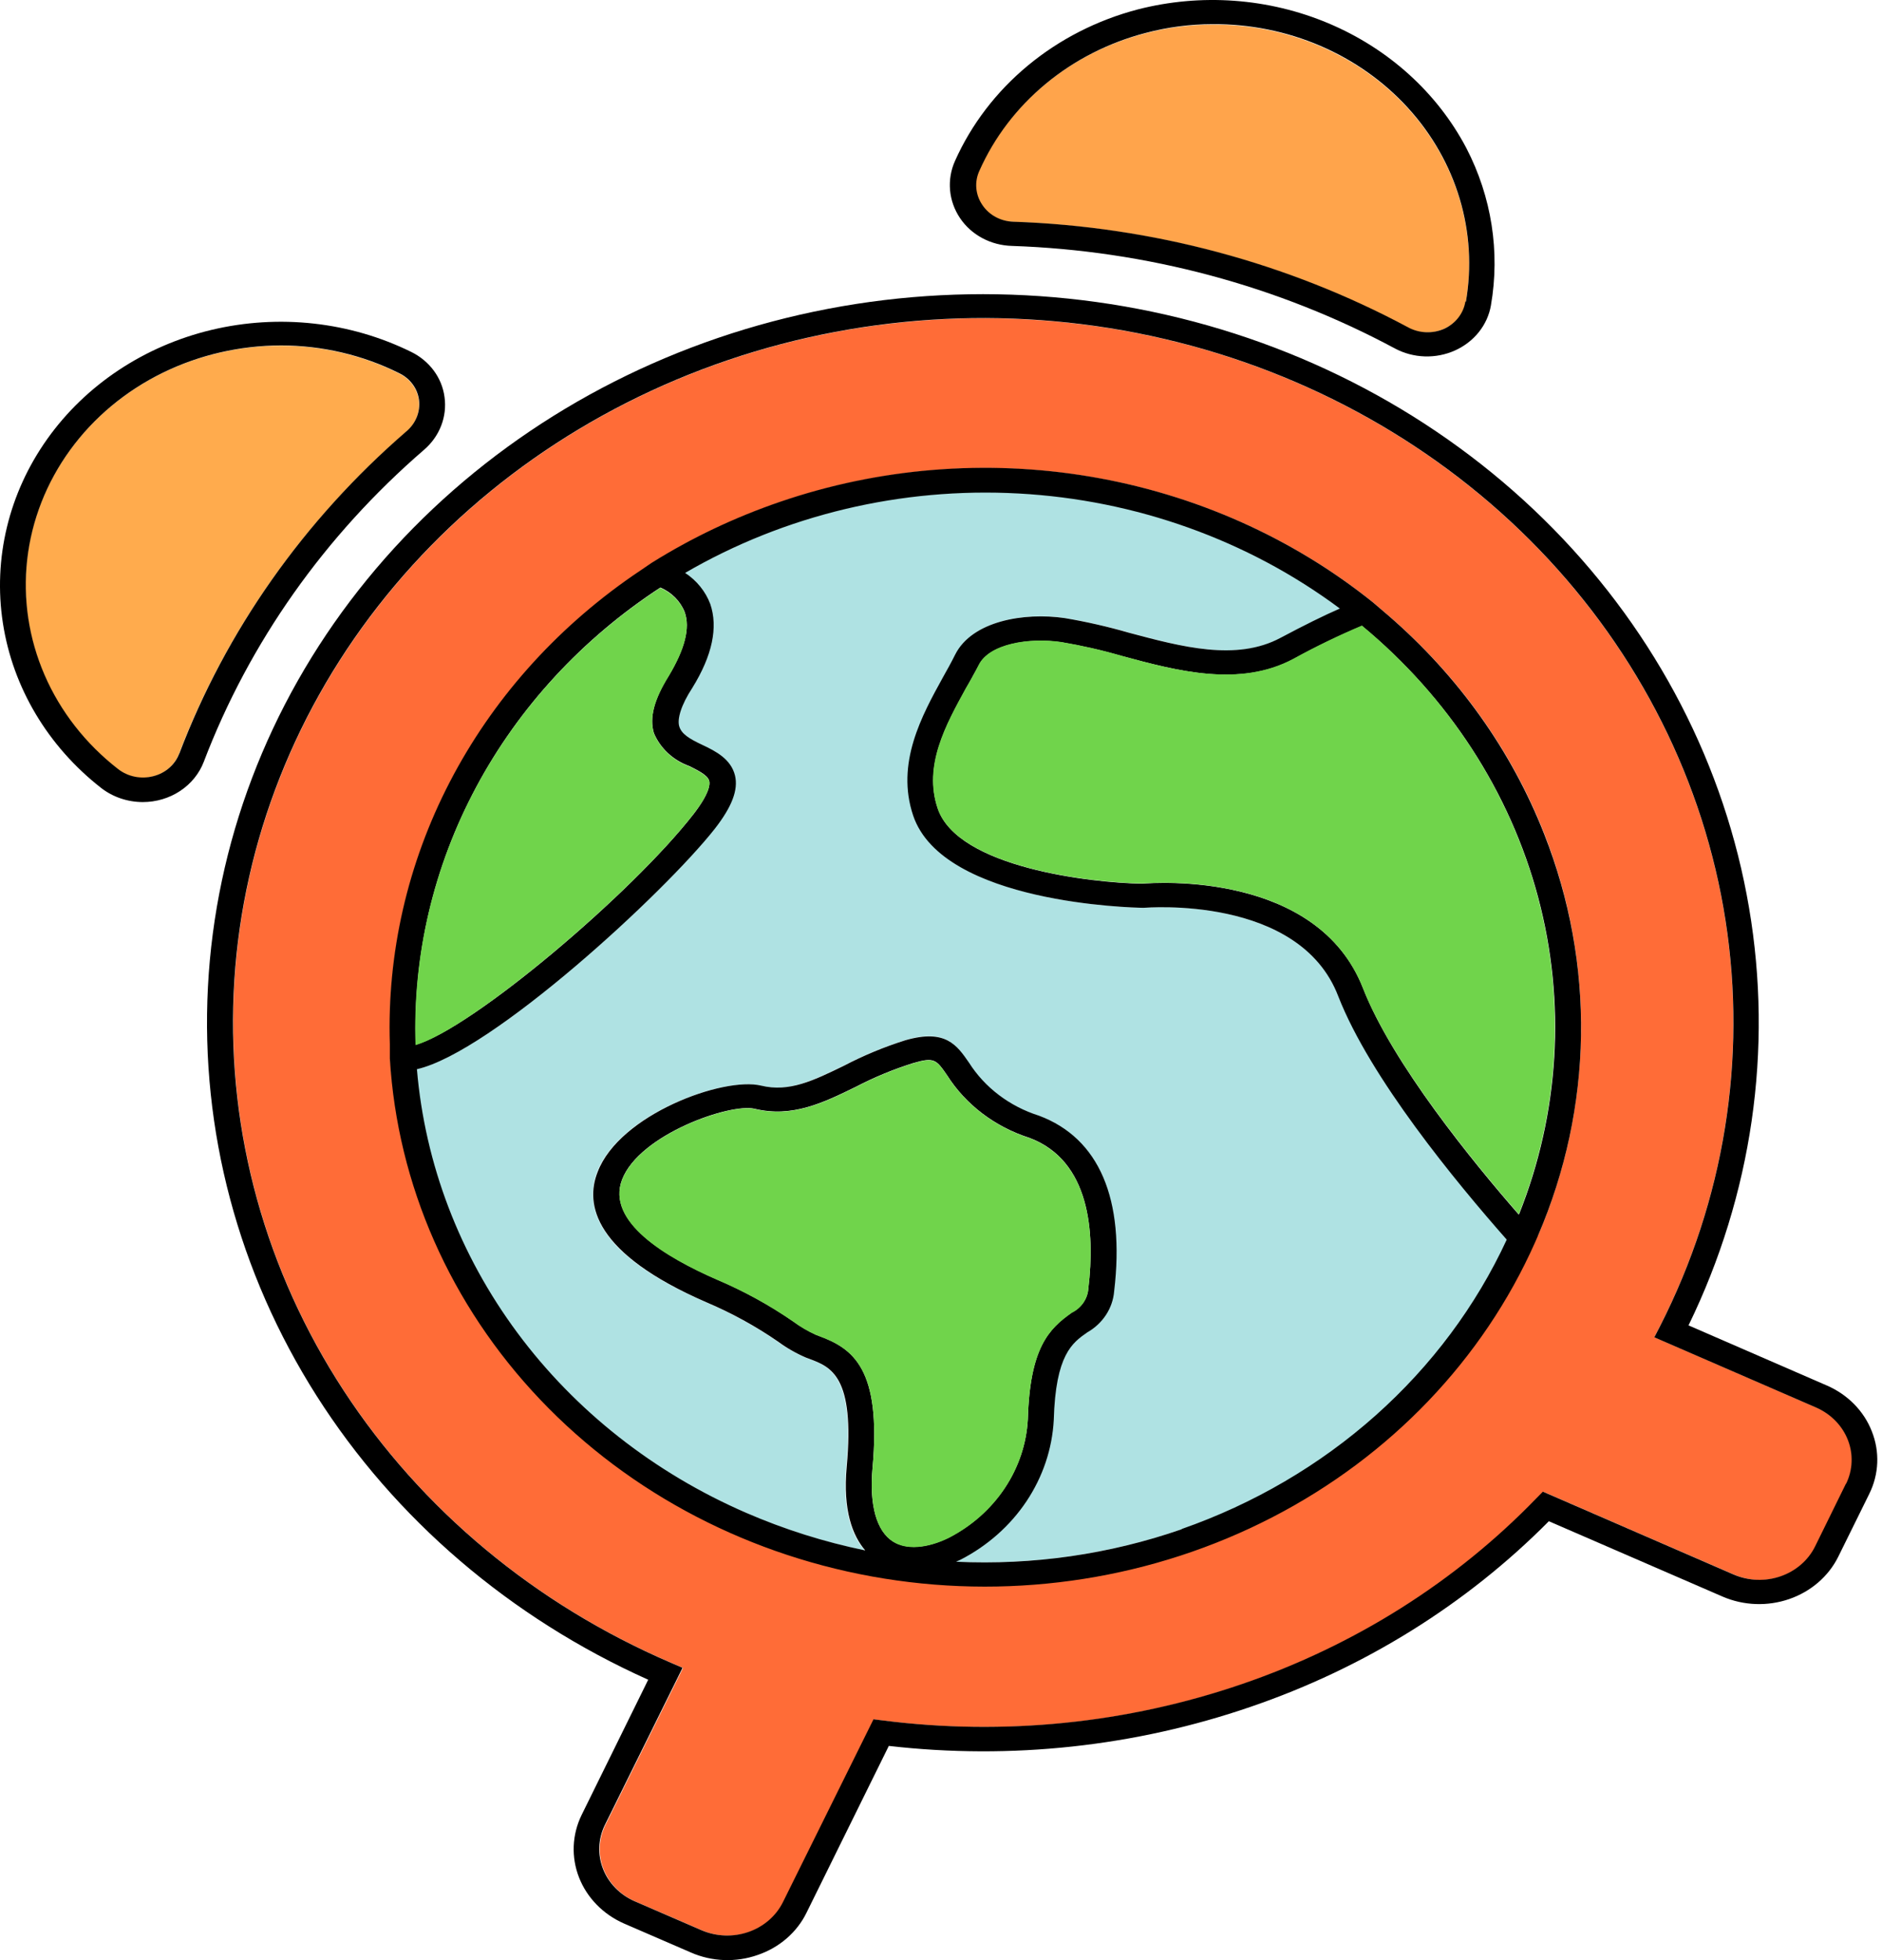 <svg width="144" height="150" viewBox="0 0 144 150" fill="none" xmlns="http://www.w3.org/2000/svg">
<path d="M32.039 30.623C31.984 30.195 31.819 29.785 31.558 29.43C31.298 29.075 30.949 28.785 30.542 28.584C27.75 27.188 24.635 26.456 21.471 26.453C18.322 26.462 15.222 27.18 12.429 28.547C9.58 29.943 7.142 31.979 5.333 34.474C3.524 36.968 2.4 39.844 2.062 42.845C1.723 45.847 2.18 48.88 3.392 51.675C4.604 54.47 6.534 56.941 9.009 58.866C9.379 59.157 9.819 59.359 10.29 59.454C10.762 59.55 11.251 59.537 11.716 59.415C12.172 59.299 12.592 59.08 12.938 58.777C13.283 58.473 13.544 58.095 13.698 57.675C17.285 48.268 23.248 39.819 31.078 33.053C31.435 32.751 31.709 32.372 31.877 31.949C32.044 31.526 32.1 31.071 32.039 30.623Z" fill="#FFAB4D"/>
<path d="M31.474 26.936C26.776 24.619 21.33 24.017 16.187 25.245C11.044 26.474 6.567 29.447 3.619 33.59C0.671 37.734 -0.539 42.756 0.222 47.687C0.983 52.619 3.661 57.112 7.74 60.3C8.638 60.997 9.767 61.379 10.932 61.379C11.952 61.378 12.947 61.082 13.781 60.53C14.615 59.979 15.247 59.199 15.592 58.298C19.067 49.175 24.851 40.98 32.446 34.421C33.033 33.915 33.483 33.284 33.755 32.581C34.028 31.878 34.116 31.123 34.012 30.381C33.917 29.657 33.636 28.965 33.194 28.366C32.752 27.766 32.162 27.275 31.474 26.936V26.936ZM13.718 57.656C13.564 58.076 13.303 58.455 12.957 58.758C12.612 59.061 12.192 59.281 11.735 59.397C11.271 59.518 10.781 59.531 10.31 59.436C9.838 59.34 9.399 59.138 9.029 58.847C6.554 56.922 4.624 54.452 3.412 51.656C2.2 48.861 1.743 45.828 2.081 42.827C2.42 39.825 3.544 36.95 5.353 34.455C7.162 31.96 9.599 29.924 12.449 28.528C15.241 27.161 18.342 26.443 21.491 26.434C24.655 26.437 27.769 27.169 30.562 28.566C30.969 28.766 31.317 29.056 31.578 29.412C31.839 29.767 32.004 30.176 32.059 30.604C32.116 31.054 32.056 31.511 31.883 31.934C31.71 32.357 31.43 32.735 31.068 33.034C23.247 39.809 17.293 48.264 13.718 57.674V57.656Z" fill="black"/>
<path d="M92.762 1.886C91.012 1.887 89.271 2.116 87.587 2.566C84.768 3.304 82.163 4.631 79.968 6.448C77.772 8.264 76.042 10.524 74.907 13.057C74.707 13.482 74.623 13.947 74.663 14.411C74.703 14.874 74.865 15.321 75.135 15.71C75.389 16.086 75.737 16.397 76.148 16.618C76.559 16.839 77.022 16.962 77.495 16.976C88.116 17.34 98.484 20.115 107.713 25.065C108.135 25.295 108.611 25.424 109.098 25.44C109.586 25.456 110.07 25.36 110.508 25.159C110.943 24.964 111.32 24.674 111.609 24.312C111.897 23.95 112.088 23.529 112.164 23.083V23.083C112.611 20.456 112.442 17.769 111.671 15.21C110.899 12.65 109.543 10.279 107.696 8.261C105.85 6.244 103.557 4.629 100.978 3.528C98.399 2.427 95.595 1.867 92.762 1.886Z" fill="#FFA44B"/>
<path d="M112.194 11.326C109.965 7.093 106.238 3.72 101.65 1.786C97.063 -0.149 91.902 -0.525 87.052 0.723C83.942 1.54 81.07 3.008 78.649 5.015C76.229 7.021 74.322 9.516 73.073 12.312C72.756 13.018 72.626 13.786 72.693 14.549C72.76 15.313 73.023 16.049 73.46 16.697C73.885 17.328 74.469 17.852 75.161 18.223C75.852 18.593 76.63 18.797 77.425 18.819C87.727 19.168 97.784 21.861 106.731 26.667C107.426 27.038 108.207 27.247 109.006 27.274C109.806 27.301 110.6 27.146 111.322 26.822C112.044 26.498 112.671 26.015 113.151 25.415C113.631 24.814 113.949 24.113 114.077 23.371C114.788 19.27 114.13 15.062 112.194 11.326V11.326ZM112.124 23.073C112.053 23.517 111.869 23.939 111.588 24.302C111.307 24.665 110.936 24.959 110.508 25.159C110.074 25.352 109.597 25.443 109.117 25.425C108.637 25.408 108.169 25.281 107.752 25.056C98.524 20.106 88.155 17.33 77.534 16.967C77.061 16.952 76.599 16.829 76.187 16.609C75.776 16.388 75.429 16.076 75.175 15.701C74.905 15.311 74.743 14.865 74.703 14.401C74.663 13.938 74.747 13.473 74.947 13.048C76.078 10.509 77.806 8.244 80.002 6.423C82.198 4.601 84.805 3.27 87.627 2.529C89.31 2.079 91.052 1.85 92.802 1.849C95.636 1.834 98.439 2.399 101.016 3.504C103.594 4.61 105.883 6.23 107.726 8.251C109.569 10.272 110.921 12.646 111.687 15.207C112.454 17.769 112.616 20.456 112.164 23.083L112.124 23.073Z" fill="black"/>
<path d="M138.971 107.71L126.579 102.329L127.015 101.482C131.928 91.831 133.671 81.025 132.021 70.441C130.372 59.857 125.405 49.973 117.753 42.048C110.101 34.123 100.111 28.515 89.054 25.94C77.996 23.364 66.373 23.936 55.664 27.584C44.954 31.231 35.643 37.789 28.916 46.422C22.189 55.055 18.35 65.373 17.889 76.061C17.427 86.749 20.364 97.324 26.325 106.44C32.286 115.556 41.001 122.8 51.361 127.249L52.264 127.64L46.315 139.676C45.801 140.734 45.752 141.939 46.179 143.03C46.606 144.121 47.474 145.01 48.596 145.504L53.731 147.729C54.857 148.211 56.141 148.257 57.303 147.856C58.465 147.455 59.411 146.64 59.937 145.588L66.877 131.578L67.611 131.671C76.873 132.85 86.303 131.892 95.082 128.878C103.703 125.924 111.43 121.046 117.597 114.663L118.092 114.161L132.706 120.509C133.832 120.992 135.116 121.038 136.278 120.637C137.44 120.236 138.386 119.421 138.912 118.368L141.281 113.546C141.795 112.489 141.844 111.284 141.417 110.192C140.99 109.101 140.122 108.212 139.001 107.719L138.971 107.71ZM117.646 94.547L117.418 95.068C113.426 103.98 106.339 111.361 97.311 116.01C88.283 120.659 77.846 122.303 67.696 120.673C57.547 119.044 48.283 114.238 41.413 107.037C34.543 99.835 30.47 90.663 29.858 81.012V79.923C29.637 72.987 31.211 66.104 34.443 59.864C37.675 53.624 42.47 48.212 48.417 44.093L49.894 43.087C52.948 41.177 56.232 39.614 59.679 38.433C67.291 35.816 75.508 35.148 83.486 36.498C91.463 37.848 98.915 41.166 105.075 46.113L106.285 47.146C113.09 53.028 117.825 60.716 119.86 69.187C121.895 77.658 121.133 86.511 117.676 94.566L117.646 94.547Z" fill="#FF6C37"/>
<path d="M143.225 109.544C142.926 108.772 142.467 108.064 141.875 107.46C141.283 106.856 140.569 106.368 139.775 106.025L129.196 101.426C134.059 91.437 135.671 80.321 133.828 69.474C131.986 58.628 126.771 48.534 118.84 40.46C110.909 32.387 100.615 26.693 89.249 24.095C77.883 21.496 65.954 22.108 54.957 25.854C43.961 29.6 34.389 36.313 27.442 45.15C20.495 53.987 16.483 64.555 15.91 75.525C15.338 86.496 18.23 97.38 24.223 106.813C30.216 116.245 39.044 123.805 49.597 128.543L44.501 138.894C43.767 140.4 43.696 142.117 44.303 143.672C44.91 145.227 46.146 146.494 47.743 147.198L52.879 149.423C53.671 149.769 54.528 149.963 55.401 149.995C56.275 150.027 57.146 149.896 57.964 149.609C58.787 149.33 59.542 148.9 60.185 148.343C60.829 147.787 61.348 147.116 61.712 146.369L68.007 133.607C77.363 134.683 86.857 133.655 95.707 130.61C104.396 127.637 112.21 122.771 118.509 116.413L131.814 122.185C133.416 122.874 135.243 122.941 136.898 122.37C138.552 121.8 139.9 120.64 140.647 119.141L143.026 114.319C143.394 113.575 143.601 112.77 143.635 111.95C143.669 111.13 143.53 110.312 143.225 109.544V109.544ZM141.242 113.537L138.872 118.359C138.347 119.412 137.4 120.227 136.238 120.628C135.076 121.029 133.793 120.983 132.666 120.5L118.053 114.151L117.557 114.654C111.391 121.036 103.664 125.915 95.043 128.869C86.263 131.882 76.834 132.841 67.571 131.661L66.837 131.568L59.898 145.578C59.372 146.631 58.425 147.446 57.263 147.847C56.101 148.248 54.818 148.202 53.691 147.719L48.556 145.494C47.435 145.001 46.567 144.112 46.14 143.021C45.713 141.93 45.762 140.725 46.276 139.667L52.224 127.631L51.322 127.24C40.964 122.784 32.252 115.535 26.296 106.415C20.34 97.296 17.409 86.718 17.876 76.029C18.343 65.34 22.187 55.023 28.919 46.393C35.651 37.762 44.966 31.207 55.678 27.563C66.39 23.919 78.014 23.351 89.072 25.931C100.129 28.511 110.118 34.121 117.768 42.049C125.418 49.977 130.382 59.863 132.029 70.448C133.676 81.034 131.931 91.84 127.015 101.491L126.579 102.338L138.972 107.719C140.092 108.212 140.961 109.101 141.388 110.192C141.815 111.284 141.766 112.489 141.252 113.546L141.242 113.537Z" fill="black"/>
<path d="M102.438 76.246C99.385 68.454 87.647 69.46 87.567 69.469H87.448C86.834 69.469 72.191 69.162 69.911 62.413C68.562 58.41 70.575 54.761 72.191 51.828C72.528 51.233 72.845 50.656 73.123 50.097C74.412 47.509 78.387 46.82 81.53 47.304C83.182 47.584 84.814 47.957 86.417 48.421C90.462 49.501 94.636 50.618 98.017 48.812C99.801 47.882 101.318 47.109 102.557 46.569C95.515 41.311 86.913 38.227 77.93 37.738C68.948 37.25 60.025 39.382 52.383 43.841C53.272 44.428 53.945 45.262 54.306 46.224C54.941 47.993 54.475 50.153 52.928 52.648C52.115 53.951 51.788 54.975 51.937 55.599C52.085 56.222 52.72 56.529 53.701 57.004C54.683 57.479 55.892 58.093 56.2 59.35C56.457 60.439 55.972 61.724 54.663 63.409C50.826 68.342 37.611 80.518 31.861 81.822C32.472 89.067 35.126 96.029 39.549 101.994C43.973 107.959 50.007 112.71 57.032 115.762C59.956 117.032 63.017 118 66.163 118.648C65.172 117.531 64.438 115.594 64.746 112.252C65.38 105.308 63.536 104.61 61.91 103.995L61.613 103.884C60.861 103.56 60.152 103.154 59.501 102.674C57.788 101.49 55.947 100.479 54.009 99.657C45.413 95.934 44.739 92.21 45.691 89.678C47.366 85.285 55.307 82.38 58.192 83.078C60.344 83.6 62.158 82.697 64.527 81.561C66.029 80.774 67.606 80.12 69.237 79.606C72.31 78.675 73.202 79.978 74.094 81.31C75.306 83.225 77.209 84.668 79.458 85.378C84.058 87.1 86.051 91.745 85.208 98.82C85.156 99.46 84.941 100.08 84.582 100.627C84.224 101.174 83.731 101.633 83.146 101.966C82.016 102.757 80.727 103.651 80.588 108.668C80.469 110.873 79.752 113.012 78.504 114.882C77.257 116.753 75.52 118.292 73.46 119.355L73.113 119.513C81.987 119.927 90.785 117.791 98.334 113.39C105.883 108.99 111.824 102.534 115.366 94.882C111.421 90.432 104.877 82.492 102.438 76.246Z" fill="#AFE2E3"/>
<path d="M118.152 63.828C115.653 57.454 111.575 51.73 106.255 47.127L105.046 46.094C98.885 41.148 91.433 37.829 83.456 36.479C75.478 35.13 67.262 35.798 59.65 38.414C56.203 39.596 52.918 41.158 49.864 43.069L48.387 44.074C42.44 48.194 37.645 53.605 34.413 59.845C31.181 66.085 29.608 72.968 29.828 79.904V80.993C30.406 90.669 34.463 99.876 41.335 107.107C48.207 114.338 57.488 119.166 67.661 120.802C77.834 122.439 88.298 120.786 97.341 116.115C106.385 111.444 113.473 104.031 117.448 95.087L117.676 94.566C121.904 84.732 122.074 73.772 118.152 63.828V63.828ZM50.529 44.959C51.384 45.326 52.05 45.995 52.383 46.82C52.829 48.049 52.383 49.687 51.173 51.708C50.043 53.523 49.676 54.919 50.033 56.101C50.276 56.679 50.645 57.203 51.116 57.639C51.587 58.075 52.151 58.413 52.769 58.633C53.483 58.996 54.157 59.331 54.266 59.76C54.336 60.039 54.266 60.746 53.067 62.301C48.348 68.37 36.104 78.74 31.811 79.941C31.583 73.108 33.175 66.329 36.444 60.221C39.712 54.111 44.554 48.865 50.529 44.959V44.959ZM68.324 117.959C67.065 117.168 66.51 115.166 66.758 112.373C67.462 104.694 65.231 103.195 62.683 102.236L62.416 102.134C61.804 101.854 61.225 101.514 60.691 101.119C58.878 99.868 56.931 98.798 54.881 97.926C50.915 96.195 46.385 93.458 47.594 90.274C48.923 86.802 55.892 84.4 57.736 84.847C60.621 85.545 62.981 84.391 65.479 83.171C66.877 82.441 68.344 81.834 69.861 81.356C71.497 80.872 71.645 81.096 72.468 82.287C73.896 84.533 76.127 86.229 78.764 87.072C83.413 88.813 83.79 94.286 83.275 98.578C83.252 98.965 83.124 99.339 82.901 99.665C82.679 99.992 82.37 100.258 82.006 100.439C80.261 101.668 78.803 103.12 78.645 108.594C78.545 110.467 77.936 112.284 76.875 113.873C75.815 115.462 74.339 116.769 72.587 117.67C70.902 118.499 69.346 118.601 68.324 117.959ZM90.413 117.028C84.897 118.944 79.026 119.789 73.153 119.513L73.499 119.355C75.56 118.293 77.296 116.753 78.544 114.882C79.791 113.012 80.509 110.873 80.628 108.669C80.766 103.651 82.055 102.757 83.185 101.966C83.771 101.633 84.263 101.174 84.622 100.627C84.981 100.08 85.195 99.46 85.248 98.82C86.09 91.745 84.097 87.1 79.497 85.378C77.249 84.668 75.346 83.225 74.134 81.31C73.212 79.979 72.349 78.722 69.276 79.606C67.645 80.12 66.069 80.774 64.567 81.561C62.227 82.697 60.383 83.6 58.232 83.078C55.347 82.38 47.406 85.285 45.73 89.678C44.739 92.173 45.453 95.925 54.048 99.657C55.986 100.479 57.827 101.49 59.541 102.674C60.191 103.154 60.9 103.56 61.652 103.884L61.95 103.995C63.575 104.61 65.42 105.308 64.785 112.252C64.478 115.594 65.241 117.531 66.203 118.648C63.057 118 59.995 117.032 57.072 115.762C50.047 112.71 44.012 107.959 39.589 101.994C35.165 96.03 32.512 89.067 31.9 81.822C37.611 80.519 50.826 68.342 54.703 63.409C56.011 61.724 56.497 60.439 56.239 59.35C55.932 58.093 54.772 57.488 53.741 57.004C52.71 56.52 52.155 56.166 51.976 55.599C51.798 55.031 52.115 53.951 52.968 52.648C54.514 50.153 54.95 47.993 54.346 46.224C53.984 45.262 53.312 44.428 52.422 43.842C60.056 39.399 68.964 37.276 77.93 37.765C86.895 38.253 95.482 41.328 102.518 46.569C101.278 47.109 99.762 47.863 97.977 48.812C94.596 50.618 90.423 49.501 86.378 48.421C84.774 47.957 83.142 47.584 81.49 47.304C78.347 46.839 74.372 47.528 73.083 50.097C72.805 50.656 72.488 51.233 72.151 51.828C70.535 54.761 68.523 58.41 69.871 62.413C72.151 69.162 86.794 69.46 87.409 69.469H87.528C87.647 69.469 99.424 68.454 102.399 76.246C104.838 82.492 111.381 90.432 115.287 94.864C112.941 99.937 109.529 104.513 105.255 108.318C100.981 112.124 95.933 115.08 90.413 117.009V117.028ZM116.189 92.927C112.729 88.962 106.533 81.384 104.292 75.622C100.793 66.695 88.489 67.533 87.379 67.626C83.493 67.561 73.281 66.397 71.755 61.873C70.654 58.605 72.379 55.468 73.906 52.703C74.253 52.08 74.58 51.484 74.897 50.907C75.7 49.278 78.754 48.785 81.213 49.148C82.784 49.412 84.337 49.767 85.862 50.209C90.086 51.344 94.864 52.629 98.978 50.432C100.672 49.499 102.42 48.653 104.213 47.9C110.841 53.377 115.54 60.616 117.686 68.657C119.832 76.699 119.324 85.163 116.229 92.927H116.189Z" fill="black"/>
<path d="M53.067 62.292C48.338 68.37 36.064 78.74 31.791 79.979C31.562 73.143 33.156 66.362 36.426 60.251C39.697 54.14 44.541 48.893 50.519 44.986C51.376 45.354 52.045 46.023 52.383 46.848C52.829 48.077 52.383 49.715 51.173 51.735C50.043 53.551 49.676 54.947 50.033 56.129C50.276 56.707 50.645 57.231 51.116 57.667C51.588 58.103 52.151 58.441 52.769 58.661C53.483 59.024 54.157 59.359 54.266 59.788C54.336 60.03 54.266 60.737 53.067 62.292ZM83.275 98.596C83.79 94.305 83.413 88.831 78.764 87.091C76.127 86.248 73.896 84.552 72.469 82.306C71.646 81.114 71.477 80.891 69.861 81.375C68.344 81.852 66.877 82.46 65.479 83.19C62.981 84.41 60.621 85.564 57.736 84.866C57.558 84.826 57.374 84.807 57.191 84.81C54.802 84.81 48.814 87.1 47.594 90.293C46.375 93.486 50.886 96.213 54.881 97.945C56.931 98.816 58.878 99.886 60.691 101.138C61.225 101.533 61.804 101.873 62.416 102.152L62.683 102.255C65.231 103.186 67.462 104.712 66.758 112.392C66.51 115.185 67.065 117.168 68.324 117.977C69.316 118.62 70.902 118.517 72.587 117.698C74.339 116.797 75.815 115.49 76.875 113.901C77.936 112.312 78.545 110.495 78.645 108.622C78.803 103.148 80.261 101.696 82.006 100.467C82.372 100.286 82.681 100.017 82.904 99.689C83.126 99.361 83.254 98.985 83.275 98.596ZM116.209 92.918C119.298 85.151 119.805 76.686 117.661 68.643C115.518 60.6 110.825 53.357 104.203 47.872C102.408 48.631 100.657 49.48 98.959 50.414C94.844 52.611 90.036 51.344 85.842 50.19C84.317 49.748 82.764 49.394 81.193 49.129C78.734 48.766 75.681 49.259 74.878 50.888C74.59 51.465 74.263 52.061 73.886 52.685C72.359 55.478 70.634 58.587 71.735 61.854C73.262 66.378 83.473 67.542 87.359 67.607C87.567 67.607 88.182 67.551 89.064 67.551C92.822 67.551 101.437 68.37 104.273 75.603C106.543 81.366 112.749 88.952 116.209 92.918V92.918Z" fill="#70D44B"/>
</svg>
